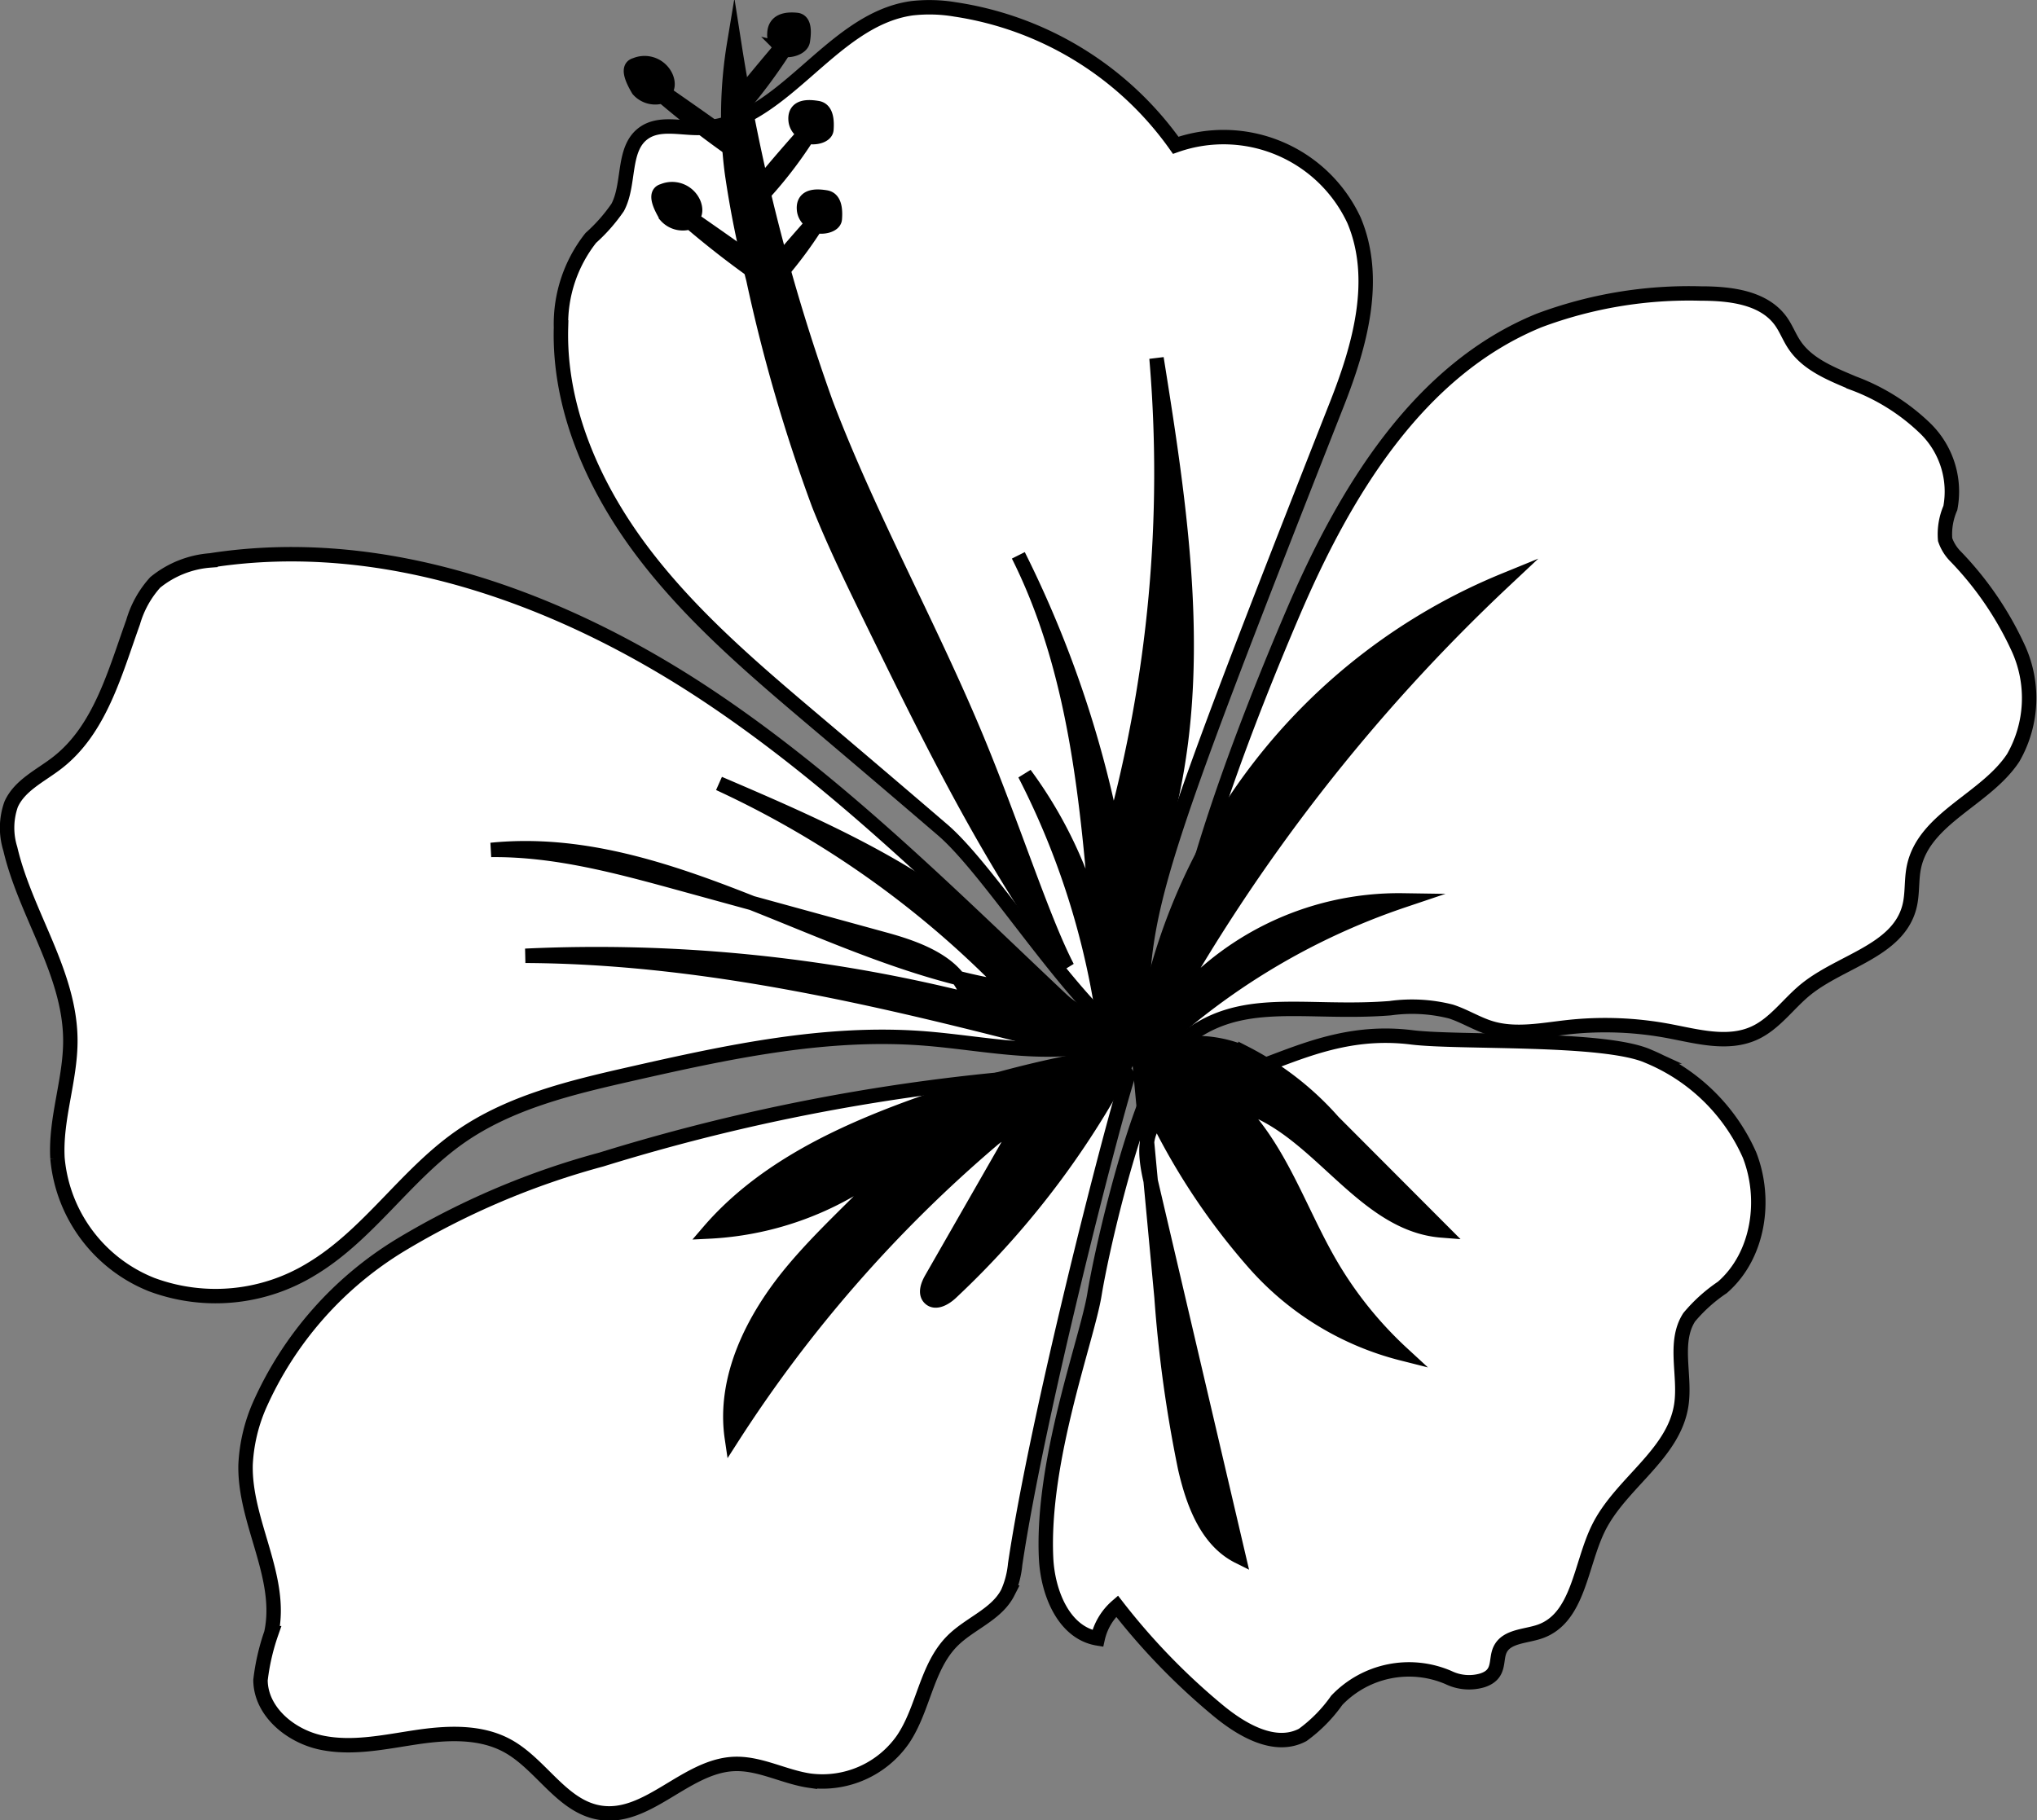 <svg xmlns="http://www.w3.org/2000/svg" width="141.228" height="126.223" viewBox="0 0 141.228 126.223">
  <rect x="0" y="0" width="141.228" height="126.223" fill="#808080" stroke="none"/>
  <g id="Group_45" data-name="Group 45" transform="translate(-848.221 -838.794)">
    <path id="Path_126" data-name="Path 126" d="M896.7,894.532q-4.217-3.617-8.457-7.206c-4.361-3.69-8.781-7.4-12.24-11.938s-5.92-10.046-5.76-15.693a9.627,9.627,0,0,1,2.069-6.209,11.781,11.781,0,0,0,1.862-2.114c.879-1.657.291-4.119,1.841-5.178,1.018-.7,2.4-.346,3.639-.333,5.856.061,9.136-7.5,14.924-8.3a10.753,10.753,0,0,1,3.005.084,22.9,22.9,0,0,1,15.281,9.418,9.977,9.977,0,0,1,12.364,5.21c1.707,4.062.41,8.672-1.188,12.73-12.778,32.447-13.456,34.805-13.567,42.973a.969.969,0,0,1-1.586.735C904.874,905.343,899.828,897.211,896.7,894.532Z" transform="translate(16.872 1.805)" fill="#fff" stroke="#000" stroke-miterlimit="10" stroke-width="1"/>
    <path id="Path_127" data-name="Path 127" d="M902.561,870.755c3.566-8.337,8.667-16.842,17.061-20.268a29.674,29.674,0,0,1,11.2-1.869c2.034,0,4.354.259,5.549,1.9.378.521.6,1.14.963,1.673.92,1.364,2.565,2,4.079,2.645a14.344,14.344,0,0,1,5.021,3.173,6.115,6.115,0,0,1,1.7,5.481,4.565,4.565,0,0,0-.362,2.192,3.072,3.072,0,0,0,.758,1.2,22.857,22.857,0,0,1,4.356,6.423,8.32,8.32,0,0,1-.389,7.5c-1.907,2.9-6.173,4.177-6.887,7.577-.193.922-.08,1.894-.325,2.8-.808,3.02-4.716,3.715-7.153,5.677-1.229.99-2.156,2.392-3.594,3.045-1.839.835-3.965.225-5.95-.148a23.9,23.9,0,0,0-6.94-.268c-1.794.195-3.644.589-5.371.068-.958-.289-1.818-.844-2.77-1.151a11.02,11.02,0,0,0-4.218-.23c-5.982.469-10.447-1.051-14.425,2.328a.663.663,0,0,1-1.09-.556C894.037,896.35,894.99,888.457,902.561,870.755Z" transform="translate(35.307 10.529)" fill="#fff" stroke="#000" stroke-miterlimit="10" stroke-width="1"/>
    <path id="Path_128" data-name="Path 128" d="M924.664,892.678a.182.182,0,0,0,.079-.308c-8.892-8.216-17.316-17.063-27.387-23.777-10.163-6.776-22.473-11.291-34.541-9.412a6.865,6.865,0,0,0-3.833,1.527,7.012,7.012,0,0,0-1.532,2.756c-1.272,3.535-2.3,7.468-5.276,9.764-1.147.887-2.6,1.552-3.184,2.875a4.884,4.884,0,0,0-.057,3.068c1.058,4.529,4.126,8.585,4.165,13.235.023,2.765-1.049,5.47-.892,8.232a10.424,10.424,0,0,0,6.537,8.763,12.722,12.722,0,0,0,11.084-1.088c3.931-2.363,6.5-6.489,10.253-9.127,3.475-2.442,7.729-3.453,11.871-4.393,6.717-1.525,13.567-3.009,20.432-2.458C916.431,892.658,920.669,893.661,924.664,892.678Z" transform="translate(0 18.472)" fill="#fff" stroke="#000" stroke-miterlimit="10" stroke-width="1"/>
    <path id="Path_129" data-name="Path 129" d="M896.626,880.623a.227.227,0,0,1,.262-.128c5.727,1.484,9.958-3.856,17.568-2.911,3.307.41,13.419-.055,16.448,1.332a13.181,13.181,0,0,1,6.971,6.821c1.215,3.1.637,7-1.88,9.186a10.994,10.994,0,0,0-2.3,2.071c-1.12,1.741-.234,4.049-.549,6.095-.53,3.444-4.242,5.433-5.763,8.567-1.24,2.547-1.365,6.2-4.04,7.131-.985.343-2.3.307-2.754,1.243-.359.735.061,1.732-1.25,2.146a3.267,3.267,0,0,1-2.333-.2,6.923,6.923,0,0,0-7.745,1.578,10.288,10.288,0,0,1-2.361,2.4c-1.9,1.01-4.179-.3-5.84-1.668a45.9,45.9,0,0,1-7.033-7.26,4.156,4.156,0,0,0-1.339,2.239c-2.356-.387-3.466-3.173-3.58-5.56-.326-6.794,2.841-15.165,3.352-18.283C892.951,892.417,894.739,884.7,896.626,880.623Z" transform="translate(31.64 33.141)" fill="#fff" stroke="#000" stroke-miterlimit="10" stroke-width="1"/>
    <path id="Path_130" data-name="Path 130" d="M919.107,879.351a.379.379,0,0,0-.374-.491,138.074,138.074,0,0,0-36.086,6.107,54.444,54.444,0,0,0-13.874,5.9,24.758,24.758,0,0,0-9.837,11.171,11.676,11.676,0,0,0-.953,4.085c-.095,3.976,2.629,7.8,1.782,11.689a15.244,15.244,0,0,0-.747,3.252c.014,2.187,2.092,3.894,4.234,4.338s4.349-.044,6.51-.369,4.5-.453,6.411.608c2.321,1.288,3.738,4.179,6.357,4.613,3.307.548,5.931-3.207,9.279-3.373,1.816-.089,3.5.9,5.3,1.158a6.807,6.807,0,0,0,6.453-2.863c1.436-2.126,1.614-5.023,3.43-6.835,1.211-1.21,3.057-1.821,3.837-3.346a6.306,6.306,0,0,0,.51-1.964C912.882,902.628,918.018,882.759,919.107,879.351Z" transform="translate(7.264 34.23)" fill="#fff" stroke="#000" stroke-miterlimit="10" stroke-width="1"/>
    <path id="Path_131" data-name="Path 131" d="M909.866,896.245a54.409,54.409,0,0,0-5.341-16.273,30.26,30.26,0,0,1,5.092,11c-.724-8.947-1.514-18.149-5.54-26.172a75.914,75.914,0,0,1,6.566,19.173,93.881,93.881,0,0,0,3.014-32.841c1.728,10.818,3.439,22.039.5,32.592-1.475,5.3-1.718,14.821-1.614,15.552a41.215,41.215,0,0,1,25.27-32.761,124.92,124.92,0,0,0-23.848,30.655,20.338,20.338,0,0,1,16.806-8.442,47.612,47.612,0,0,0-18.27,11.253c1.953-1.694,4.953-1.678,7.322-.646a20.758,20.758,0,0,1,6.082,4.738l7.522,7.54c-5.717-.448-8.815-7.62-14.419-8.838,3.168,3,4.506,7.4,6.7,11.168a26.746,26.746,0,0,0,4.98,6.2,20.293,20.293,0,0,1-10.2-6.2,46.127,46.127,0,0,1-6.744-10.028c-1.092,1.052-.828,2.834-.482,4.311l6.081,25.988c-2.2-1.1-3.146-3.71-3.7-6.111a90.99,90.99,0,0,1-1.638-11.858l-1.664-17.8A60.408,60.408,0,0,1,899.4,915.935c-.409.382-1.065.762-1.464.371-.346-.341-.121-.92.119-1.341l5.765-10.064c-.469-.33-1.1.052-1.536.425a93.35,93.35,0,0,0-18.067,20.682c-.614-4.175,1.477-8.312,4.176-11.558s6.043-5.922,8.662-9.232a21.737,21.737,0,0,1-14.437,6.469c3.378-3.933,8.162-6.382,13-8.233a76.145,76.145,0,0,1,14.293-3.917c-13.133-3.437-26.434-6.9-40.01-6.969a106.392,106.392,0,0,1,30.7,3.05c-.51-2.435-3.316-3.5-5.713-4.161l-14.264-3.915c-4.293-1.177-8.654-2.365-13.1-2.315,12.395-1.242,23.491,7.709,35.806,9.584a66.812,66.812,0,0,0-20-14.191c6.956,2.979,14.064,6.056,19.59,11.223,2.736,2.558,5.485,5.8,9.231,5.913C911.136,897.217,909.982,896.962,909.866,896.245Z" transform="translate(14.747 12.502)" stroke="#000" stroke-miterlimit="10" stroke-width="1"/>
    <path id="Path_132" data-name="Path 132" d="M900.25,902.943c-5.435-7.468-9.493-15.757-13.52-23.994-1.3-2.665-2.606-5.331-3.7-8.078a113.9,113.9,0,0,1-4.545-15.625A68.483,68.483,0,0,1,877,847.864a30.574,30.574,0,0,1,.155-8.96,136.07,136.07,0,0,0,6.364,24.948c3.009,7.914,7.19,15.4,10.444,23.231C896.5,893.2,898.513,899.59,900.25,902.943Z" transform="translate(21.969 2.918)" stroke="#000" stroke-miterlimit="10" stroke-width="1"/>
    <path id="Path_133" data-name="Path 133" d="M877.689,840.668c1.018-1.281,1.939-2.374,2.995-3.624a.876.876,0,0,1-.526-.876c.021-1.047,1.05-1.011,1.52-.97.287.023.646.234.449,1.464-.075.469-.865.7-1.284.6a38.186,38.186,0,0,1-2.966,4C877.8,841.107,877.842,840.783,877.689,840.668Z" transform="translate(21.754 4.976)" stroke="#000" stroke-miterlimit="10" stroke-width="1"/>
    <path id="Path_134" data-name="Path 134" d="M878.453,844.338c.963-1.174,1.837-2.171,2.843-3.309a1.075,1.075,0,0,1-.64-.915c-.073-1.035,1.022-.9,1.523-.82.307.052.706.292.614,1.491-.037.458-.854.619-1.307.476a29.067,29.067,0,0,1-2.779,3.678C878.612,844.782,878.628,844.467,878.453,844.338Z" transform="translate(22.724 6.993)" stroke="#000" stroke-miterlimit="10" stroke-width="1"/>
    <path id="Path_135" data-name="Path 135" d="M879.018,848.641c.963-1.174,1.839-2.171,2.843-3.309a1.073,1.073,0,0,1-.638-.915c-.075-1.035,1.02-.9,1.521-.821.309.052.708.293.614,1.491-.036.458-.853.617-1.306.476a29.222,29.222,0,0,1-2.779,3.678C879.179,849.085,879.193,848.768,879.018,848.641Z" transform="translate(22.741 8.888)" stroke="#000" stroke-miterlimit="10" stroke-width="1"/>
    <path id="Path_136" data-name="Path 136" d="M880.187,845.181c-1.711-1.251-3.227-2.308-4.964-3.516.314-.186.351-.637.16-1.068a1.625,1.625,0,0,0-2.11-.817c-.3.077-.594.375.2,1.711a1.564,1.564,0,0,0,1.68.446,63.848,63.848,0,0,0,5.11,3.937C880.273,845.691,880.073,845.336,880.187,845.181Z" transform="translate(19.003 3.521)" stroke="#000" stroke-miterlimit="10" stroke-width="1"/>
    <path id="Path_137" data-name="Path 137" d="M881.261,850.079c-1.712-1.25-3.229-2.308-4.966-3.516.314-.186.351-.637.16-1.068a1.627,1.627,0,0,0-2.11-.819c-.3.079-.594.376.2,1.712a1.564,1.564,0,0,0,1.68.446,63.823,63.823,0,0,0,5.11,3.937C881.344,850.588,881.146,850.234,881.261,850.079Z" transform="translate(19.843 7.36)" stroke="#000" stroke-miterlimit="10" stroke-width="1"/>
  </g>
</svg>
